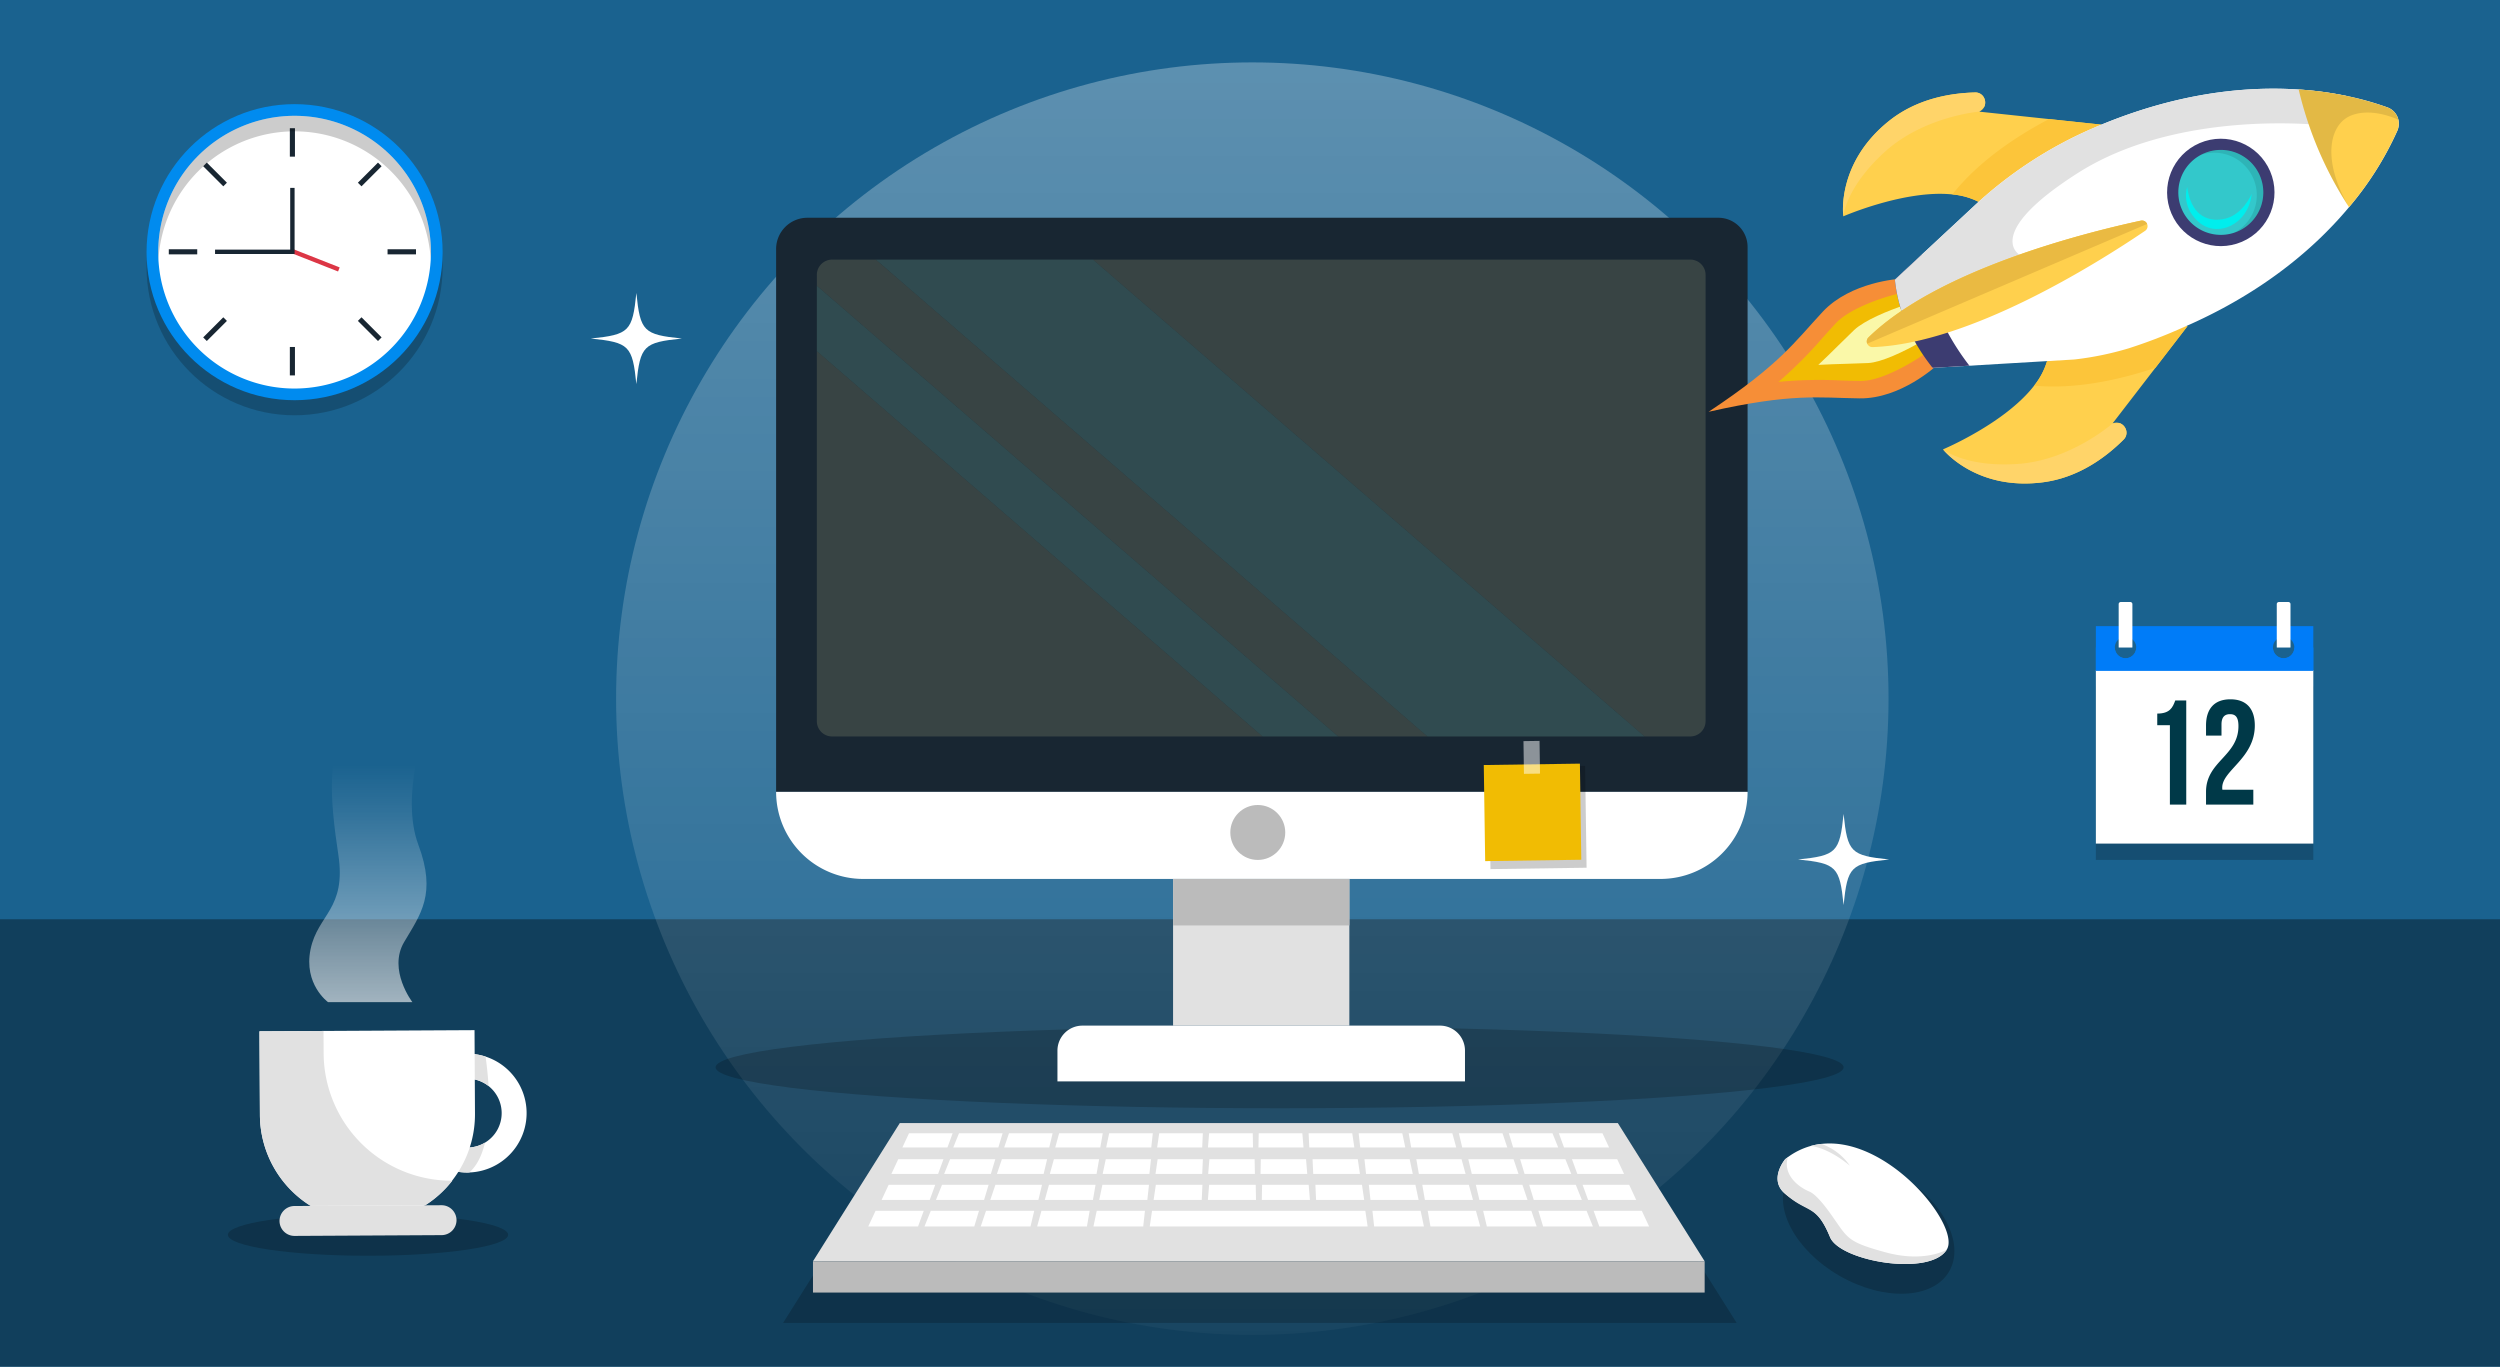 <svg id="Layer_2" data-name="Layer 2" xmlns="http://www.w3.org/2000/svg" xmlns:xlink="http://www.w3.org/1999/xlink" viewBox="0 0 1200 656"><defs><style>.cls-1{fill:#1a628f;}.cls-2{fill:#113f5c;}.cls-3{opacity:0.2;}.cls-17,.cls-4{fill:#fff;}.cls-5{fill:#e1e1e1;}.cls-6{fill:url(#Degradado_sin_nombre_4);}.cls-7{fill:#007cf8;}.cls-8{fill:#003948;}.cls-9{fill:#008bef;}.cls-10{fill:#182632;}.cls-11{fill:#dc3645;}.cls-12{opacity:0.8;fill:url(#Degradado_sin_nombre_4-2);}.cls-13{fill:#bbb;}.cls-14{fill:#384444;}.cls-15{fill:#436867;opacity:0.57;}.cls-16{fill:#f1bc03;}.cls-17{opacity:0.5;}.cls-18{fill:#f68e37;}.cls-19{fill:#faf8a8;}.cls-20{fill:#ffd04d;}.cls-21{fill:#ffd469;}.cls-22{fill:#fcc53a;}.cls-23{fill:#3c3c71;}.cls-24{fill:#eaba42;}.cls-25{fill:#33c8cb;}.cls-26{opacity:0.1;}.cls-27{fill:#00eeed;}.cls-28{opacity:0.11;}</style><linearGradient id="Degradado_sin_nombre_4" x1="176.648" y1="546.724" x2="176.648" y2="367.08" gradientUnits="userSpaceOnUse"><stop offset="0" stop-color="#fff"/><stop offset="0.216" stop-color="#fff" stop-opacity="0.763"/><stop offset="0.604" stop-color="#fff" stop-opacity="0.356"/><stop offset="0.874" stop-color="#fff" stop-opacity="0.1"/><stop offset="1" stop-color="#fff" stop-opacity="0"/></linearGradient><linearGradient id="Degradado_sin_nombre_4-2" x1="601.111" y1="-994.248" x2="601.111" y2="729.523" xlink:href="#Degradado_sin_nombre_4"/></defs><title>video-frame</title><rect class="cls-1" width="1200" height="656"/><rect class="cls-2" y="441.26" width="1200" height="214.74"/><ellipse class="cls-3" cx="176.649" cy="592.705" rx="67.263" ry="10.061"/><path class="cls-4" d="M233.067,507.159a28.523,28.523,0,1,0-8.664,55.649c0.3,0,.584-0.011.873-0.019A28.523,28.523,0,0,0,233.067,507.159Zm-0.25,41.289A16.545,16.545,0,1,1,240.8,534.2,16.493,16.493,0,0,1,232.817,548.448Z"/><path class="cls-5" d="M224.339,550.839a16.493,16.493,0,0,0,8.478-2.39c-1.426,5.887-3.792,11.025-7.541,14.341-0.289.009-.577,0.017-0.873,0.019a28.522,28.522,0,1,1,8.664-55.649c0.446,3.089,1.093,8.19,1.442,14.144A16.55,16.55,0,1,0,224.339,550.839Z"/><path class="cls-4" d="M227.775,494.472l0.216,40.308a51.616,51.616,0,0,1-103.23.554l-0.217-40.308Z"/><path class="cls-5" d="M211.991,592.862l-70.607.379a7.2,7.2,0,0,1-7.217-7.14h0a7.2,7.2,0,0,1,7.14-7.216l70.607-.379a7.2,7.2,0,0,1,7.217,7.14h0A7.2,7.2,0,0,1,211.991,592.862Z"/><path class="cls-5" d="M217.123,566.74a51.706,51.706,0,0,1-12.941,11.807l-55.143.3a51.64,51.64,0,0,1-24.278-43.509l-0.217-40.308,30.747-.165,0.058,10.765a61.445,61.445,0,0,0,61.774,61.114h0Z"/><path class="cls-6" d="M157.46,481.03s-11.851-8.57-8.394-25.359,17.283-19.258,13.332-45.429-5.926-49.873,5.432-63.7h37.034s-12.962,35.183-4.074,58.885,1.053,33.454-6.819,46.787,3.979,28.815,3.979,28.815H157.46Z"/><rect class="cls-3" x="1006.013" y="329.498" width="104.377" height="83.269"/><rect class="cls-4" x="1006.013" y="321.654" width="104.377" height="83.269"/><path class="cls-7" d="M1006.014,300.546v21.368h104.372V300.546H1006.014Zm14.247,15.416a5.145,5.145,0,0,1-5.143-5.137v-0.006a5.136,5.136,0,0,1,10.273,0v0.006A5.134,5.134,0,0,1,1020.261,315.962Zm75.885,0a5.139,5.139,0,0,1-5.137-5.137v-0.006a5.136,5.136,0,0,1,10.273,0v0.006A5.135,5.135,0,0,1,1096.146,315.962Z"/><path class="cls-7" d="M1110.387,310.825v11.088H1006.014V310.825h9.1a5.136,5.136,0,1,0,10.273,0h65.618a5.136,5.136,0,1,0,10.273,0h9.1Z"/><path class="cls-4" d="M1017.963,288.974h4.586a1,1,0,0,1,1,1v20.7a0.151,0.151,0,0,1-.151.151h-6.284a0.151,0.151,0,0,1-.151-0.151v-20.7A1,1,0,0,1,1017.963,288.974Z"/><path class="cls-4" d="M1093.853,288.974h4.586a1,1,0,0,1,1,1v20.7a0.151,0.151,0,0,1-.151.151H1093a0.151,0.151,0,0,1-.151-0.151v-20.7A1,1,0,0,1,1093.853,288.974Z"/><path class="cls-8" d="M1035.479,342.519c6.068,0,7.424-2.927,8.638-6.282h5.283v49.972h-7.853V348.087h-6.068v-5.568Z"/><path class="cls-8" d="M1070.386,342.8c-2.5,0-4.069,1.356-4.069,4.926v5.354h-7.424V348.23c0-8,4-12.565,11.707-12.565s11.708,4.569,11.708,12.565c0,15.705-15.634,21.559-15.634,29.769a5.419,5.419,0,0,0,.071,1.071h14.849v7.139h-22.7v-6.139c0-14.706,15.562-17.133,15.562-31.553C1074.455,344.018,1072.885,342.8,1070.386,342.8Z"/><g class="cls-3"><circle cx="141.401" cy="128.289" r="71.055"/></g><circle class="cls-9" cx="141.401" cy="121.043" r="71.055"/><path class="cls-4" d="M141.4,186.5a65.455,65.455,0,1,1,65.455-65.455A65.529,65.529,0,0,1,141.4,186.5Z"/><rect class="cls-10" x="139.125" y="61.539" width="2.45" height="13.651"/><rect class="cls-10" x="139.125" y="166.547" width="2.45" height="13.651"/><rect class="cls-10" x="81.021" y="119.643" width="13.651" height="2.45"/><rect class="cls-10" x="186.029" y="119.643" width="13.651" height="2.45"/><rect class="cls-10" x="170.651" y="82.517" width="13.651" height="2.45" transform="translate(-7.233 150.022) rotate(-45)"/><rect class="cls-10" x="96.399" y="156.769" width="13.651" height="2.45" transform="translate(-81.485 119.266) rotate(-45)"/><rect class="cls-10" x="102" y="76.917" width="2.45" height="13.651" transform="translate(-28.981 97.518) rotate(-45)"/><rect class="cls-10" x="176.251" y="151.168" width="2.45" height="13.651" transform="translate(-59.738 171.756) rotate(-44.997)"/><g class="cls-3"><path d="M206.855,121.043q0,1.88-.105,3.738a65.456,65.456,0,0,0-130.7,0q-0.105-1.858-.105-3.738A65.455,65.455,0,0,1,206.855,121.043Z"/></g><rect class="cls-11" x="150.032" y="112.344" width="2.1" height="24.874" transform="translate(-20.375 219.643) rotate(-68.508)"/><polygon class="cls-10" points="141.401 121.918 103.224 121.918 103.224 119.818 139.3 119.818 139.3 90.185 141.401 90.185 141.401 121.918"/><circle class="cls-12" cx="601.111" cy="335.342" r="305.387"/><ellipse class="cls-3" cx="614.205" cy="512.318" rx="270.723" ry="19.646"/><path class="cls-10" d="M387.556,104.522H824.818a14.023,14.023,0,0,1,14.023,14.023V380.087a0,0,0,0,1,0,0H372.533a0,0,0,0,1,0,0V119.545A15.023,15.023,0,0,1,387.556,104.522Z"/><path class="cls-4" d="M797.04,421.888H414.334a41.8,41.8,0,0,1-41.8-41.8H838.842A41.8,41.8,0,0,1,797.04,421.888Z"/><rect class="cls-5" x="563.074" y="421.888" width="84.617" height="70.413"/><rect class="cls-13" x="563.074" y="421.888" width="84.617" height="22.321"/><path class="cls-4" d="M519.573,492.3h171.62a12,12,0,0,1,12,12v14.785a0,0,0,0,1,0,0H507.573a0,0,0,0,1,0,0V504.3A12,12,0,0,1,519.573,492.3Z"/><path class="cls-14" d="M399.388,124.611a7.326,7.326,0,0,0-7.3,7.305v5.248L642.308,353.5H685.15L420.4,124.611H399.388Z"/><path class="cls-14" d="M392.083,217.1V346.2a7.327,7.327,0,0,0,7.3,7.305H606.017L392.083,168.541V217.1Z"/><path class="cls-14" d="M811.378,124.611H524.627L789.372,353.5h22.006a7.327,7.327,0,0,0,7.305-7.305V131.916A7.327,7.327,0,0,0,811.378,124.611Z"/><polygon class="cls-15" points="505.447 124.611 420.404 124.611 685.15 353.504 710.226 353.504 789.372 353.504 524.627 124.611 505.447 124.611"/><polygon class="cls-15" points="392.083 168.541 606.017 353.504 642.308 353.504 392.083 137.164 392.083 168.541"/><circle class="cls-13" cx="603.735" cy="399.585" r="13.187"/><rect class="cls-3" x="715.067" y="367.941" width="46.144" height="48.897" transform="translate(-5.601 10.723) rotate(-0.829)"/><rect class="cls-16" x="712.546" y="366.876" width="46.144" height="46.139" transform="translate(-5.565 10.683) rotate(-0.829)"/><rect class="cls-17" x="731.378" y="355.682" width="7.714" height="15.711" transform="translate(-5.176 10.662) rotate(-0.828)"/><polygon class="cls-3" points="833.596 635 375.881 635 436.32 539.059 773.157 539.059 833.596 635"/><polygon class="cls-5" points="818.23 605.404 390.232 605.404 431.912 539.059 776.55 539.059 818.23 605.404"/><rect class="cls-13" x="390.232" y="605.404" width="427.998" height="15.025"/><polygon class="cls-4" points="454.779 550.771 433.15 550.771 436.32 543.971 457.261 543.971 454.779 550.771"/><polygon class="cls-4" points="457.579 550.771 460.314 543.971 481.256 543.971 479.208 550.771 457.579 550.771"/><polygon class="cls-4" points="482.008 550.771 484.308 543.971 505.25 543.971 503.637 550.771 482.008 550.771"/><polygon class="cls-4" points="506.516 550.771 508.382 543.971 529.324 543.971 528.145 550.771 506.516 550.771"/><polygon class="cls-4" points="530.972 550.771 532.403 543.971 553.344 543.971 552.601 550.771 530.972 550.771"/><polygon class="cls-4" points="555.428 550.771 556.423 543.971 577.365 543.971 577.056 550.771 555.428 550.771"/><polygon class="cls-4" points="579.82 550.771 580.381 543.971 601.322 543.971 601.449 550.771 579.82 550.771"/><polygon class="cls-4" points="604.058 550.771 604.184 543.971 625.126 543.971 625.687 550.771 604.058 550.771"/><polygon class="cls-4" points="628.451 550.771 628.142 543.971 649.083 543.971 650.079 550.771 628.451 550.771"/><polygon class="cls-4" points="652.906 550.771 652.163 543.971 673.104 543.971 674.535 550.771 652.906 550.771"/><polygon class="cls-4" points="677.362 550.771 676.183 543.971 697.125 543.971 698.99 550.771 677.362 550.771"/><polygon class="cls-4" points="701.87 550.771 700.257 543.971 721.199 543.971 723.499 550.771 701.87 550.771"/><polygon class="cls-4" points="726.299 550.771 724.251 543.971 745.193 543.971 747.928 550.771 726.299 550.771"/><polygon class="cls-4" points="750.728 550.771 772.357 550.771 769.187 543.971 748.246 543.971 750.728 550.771"/><polygon class="cls-4" points="450.289 563.482 427.865 563.482 431.151 556.431 452.863 556.431 450.289 563.482"/><polygon class="cls-4" points="453.192 563.482 456.028 556.431 477.739 556.431 475.616 563.482 453.192 563.482"/><polygon class="cls-4" points="478.52 563.482 480.904 556.431 502.616 556.431 500.943 563.482 478.52 563.482"/><polygon class="cls-4" points="503.929 563.482 505.863 556.431 527.574 556.431 526.353 563.482 503.929 563.482"/><polygon class="cls-4" points="529.284 563.482 530.767 556.431 552.478 556.431 551.707 563.482 529.284 563.482"/><polygon class="cls-4" points="554.638 563.482 555.671 556.431 577.382 556.431 577.062 563.482 554.638 563.482"/><polygon class="cls-4" points="579.927 563.482 580.509 556.431 602.22 556.431 602.351 563.482 579.927 563.482"/><polygon class="cls-4" points="605.057 563.482 605.187 556.431 626.899 556.431 627.48 563.482 605.057 563.482"/><polygon class="cls-4" points="630.346 563.482 630.025 556.431 651.737 556.431 652.77 563.482 630.346 563.482"/><polygon class="cls-4" points="655.7 563.482 654.93 556.431 676.641 556.431 678.124 563.482 655.7 563.482"/><polygon class="cls-4" points="681.055 563.482 679.833 556.431 701.545 556.431 703.479 563.482 681.055 563.482"/><polygon class="cls-4" points="706.464 563.482 704.792 556.431 726.503 556.431 728.888 563.482 706.464 563.482"/><polygon class="cls-4" points="731.791 563.482 729.668 556.431 751.38 556.431 754.215 563.482 731.791 563.482"/><polygon class="cls-4" points="757.119 563.482 779.542 563.482 776.256 556.431 754.544 556.431 757.119 563.482"/><polygon class="cls-4" points="446.263 575.968 423.167 575.968 426.551 568.706 448.914 568.706 446.263 575.968"/><polygon class="cls-4" points="449.253 575.968 452.173 568.706 474.536 568.706 472.349 575.968 449.253 575.968"/><polygon class="cls-4" points="475.339 575.968 477.796 568.706 500.158 568.706 498.435 575.968 475.339 575.968"/><polygon class="cls-4" points="501.51 575.968 503.502 568.706 525.864 568.706 524.606 575.968 501.51 575.968"/><polygon class="cls-4" points="527.625 575.968 529.152 568.706 551.515 568.706 550.721 575.968 527.625 575.968"/><polygon class="cls-4" points="553.739 575.968 554.802 568.706 577.165 568.706 576.835 575.968 553.739 575.968"/><polygon class="cls-4" points="579.786 575.968 580.385 568.706 602.748 568.706 602.882 575.968 579.786 575.968"/><polygon class="cls-4" points="605.669 575.968 605.804 568.706 628.166 568.706 628.765 575.968 605.669 575.968"/><polygon class="cls-4" points="631.716 575.968 631.387 568.706 653.749 568.706 654.812 575.968 631.716 575.968"/><polygon class="cls-4" points="657.831 575.968 657.037 568.706 679.399 568.706 680.927 575.968 657.831 575.968"/><polygon class="cls-4" points="683.945 575.968 682.687 568.706 705.049 568.706 707.041 575.968 683.945 575.968"/><polygon class="cls-4" points="710.116 575.968 708.394 568.706 730.756 568.706 733.212 575.968 710.116 575.968"/><polygon class="cls-4" points="736.203 575.968 734.015 568.706 756.378 568.706 759.299 575.968 736.203 575.968"/><polygon class="cls-4" points="762.289 575.968 785.385 575.968 782 568.706 759.638 568.706 762.289 575.968"/><polygon class="cls-4" points="440.659 588.706 416.76 588.706 420.262 581.192 443.402 581.192 440.659 588.706"/><polygon class="cls-4" points="443.753 588.706 446.775 581.192 469.916 581.192 467.652 588.706 443.753 588.706"/><polygon class="cls-4" points="470.747 588.706 473.289 581.192 496.429 581.192 494.646 588.706 470.747 588.706"/><polygon class="cls-4" points="497.829 588.706 499.89 581.192 523.03 581.192 521.728 588.706 497.829 588.706"/><polygon class="cls-4" points="524.851 588.706 526.432 581.192 549.572 581.192 548.751 588.706 524.851 588.706"/><polygon class="cls-4" points="655.363 581.192 632.223 581.192 628.89 581.192 605.75 581.192 602.588 581.192 579.448 581.192 552.975 581.192 551.874 588.706 578.828 588.706 602.727 588.706 605.611 588.706 629.51 588.706 632.564 588.706 656.463 588.706 655.363 581.192"/><polygon class="cls-4" points="659.587 588.706 658.765 581.192 681.906 581.192 683.486 588.706 659.587 588.706"/><polygon class="cls-4" points="686.61 588.706 685.308 581.192 708.448 581.192 710.509 588.706 686.61 588.706"/><polygon class="cls-4" points="713.691 588.706 711.909 581.192 735.049 581.192 737.591 588.706 713.691 588.706"/><polygon class="cls-4" points="740.685 588.706 738.422 581.192 761.562 581.192 764.585 588.706 740.685 588.706"/><polygon class="cls-4" points="767.679 588.706 791.578 588.706 788.076 581.192 764.936 581.192 767.679 588.706"/><ellipse class="cls-3" cx="896.963" cy="587.918" rx="28.196" ry="44.634" transform="translate(-60.67 1070.754) rotate(-60)"/><path class="cls-4" d="M935.164,598.008h-0.013a5.5,5.5,0,0,1-.686,1.789,0.013,0.013,0,0,1-.013.013c-8.084,13.087-51.217,5.609-56.019-5.958-0.417-1.009-.834-1.937-1.224-2.8-5.985-12.858-9.791-9.28-20.3-18a10.178,10.178,0,0,1-1.224-1.17c-0.04-.053-0.094-0.094-0.135-0.148-5.918-6.738,1.359-15.333,1.359-15.333q0.666-.524,1.331-1.009v-0.013a34.022,34.022,0,0,1,10.868-5.3,30.939,30.939,0,0,1,5.138-1C905.009,545.6,937.988,584.707,935.164,598.008Z"/><path class="cls-5" d="M934.451,599.811c-8.084,13.087-51.217,5.609-56.019-5.958-0.417-1.009-.834-1.937-1.224-2.8-6.026-12.8-10.114-8.917-20.3-18-0.443-.39-0.847-0.78-1.224-1.17-0.04-.053-0.094-0.094-0.135-0.148-5.918-6.738,1.359-15.333,1.359-15.333q0.666-.524,1.331-1.009c-0.86,2.488-1.681,8.11,5.138,13.571a23.476,23.476,0,0,0,5.313,3.08c1.493,0.645,4.492,2.918,9.845,10.383,8.567,11.93,7.4,13.45,26.4,18.655C923.516,606.186,933.993,600.08,934.451,599.811Z"/><path class="cls-5" d="M887.955,559.556c-11-9.128-18.843-9.468-18.843-9.468a30.939,30.939,0,0,1,5.138-1A27.643,27.643,0,0,1,887.955,559.556Z"/><path class="cls-4" d="M327.315,162.494c-18.45,1.885-19.977,3.412-21.862,21.862-1.885-18.45-3.412-19.978-21.862-21.862,18.45-1.884,19.977-3.412,21.862-21.862C307.337,159.082,308.865,160.61,327.315,162.494Z"/><path class="cls-4" d="M906.79,412.548c-18.45,1.885-19.977,3.412-21.862,21.862-1.885-18.45-3.412-19.978-21.862-21.862,18.45-1.884,19.978-3.412,21.862-21.862C886.813,409.136,888.34,410.663,906.79,412.548Z"/><path class="cls-18" d="M892.654,191.218c-19.751-.242-32.252-2.655-72.266,6.388-0.087.018-.173,0.037-0.263,0.063,0.079-.052.152-0.1,0.225-0.152,34.175-22.692,41.064-33.4,54.53-47.85,13.527-14.514,36.986-15.821,36.986-15.821L922.3,153.907l0.038,0.09,7.3,21.4S912.493,191.46,892.654,191.218Z"/><path class="cls-16" d="M853.7,183.3A205.74,205.74,0,0,0,874.978,162c1.968-2.2,4-4.471,6.163-6.788,7.1-7.62,24.6-13.211,31.309-14.474l6.025,14.085,6.194,14.481c-5.538,3.982-21.247,13.691-31.7,13.564-3.167-.039-6.216-0.137-9.164-0.231A205.562,205.562,0,0,0,853.7,183.3Z"/><path class="cls-19" d="M872.786,175.142c3.473-3.253,6.615-6.359,9.713-9.42l0.037-.037c2.376-2.347,4.832-4.774,7.4-7.224,4.831-4.609,16.307-9.408,24.887-12.179l7.536,17.618c-8.468,4.927-19.423,10.071-25.665,10.361-3.55.165-7.009,0.265-10.353,0.362H886.3C881.948,174.75,877.535,174.877,872.786,175.142Z"/><path class="cls-20" d="M949.729,96.881a34.717,34.717,0,0,0-12.6-3.55c-22.7-2.394-52.34,10.514-52.34,10.514a0.03,0.03,0,0,1,0-.011c-0.082-.6-3.254-25.572,21.849-45.707C919.812,47.566,935.715,44.7,947.983,44.39a4.609,4.609,0,0,1,4.5,2.845,5,5,0,0,1,.07,3.79,4.663,4.663,0,0,1-2.574,2.556l33.542,3.57,25.115,2.672h0.011C987.348,80.681,949.729,96.881,949.729,96.881Z"/><path class="cls-21" d="M884.791,103.835c-0.082-.6-3.254-25.572,21.849-45.707C919.812,47.566,935.715,44.7,947.983,44.39a4.609,4.609,0,0,1,4.5,2.845,5,5,0,0,1,.07,3.79q-1.2,1.242-2.574,2.556s-26.593,2.28-45.372,19.408C886.119,89.848,884.828,103.416,884.791,103.835Z"/><path class="cls-22" d="M949.729,96.881a34.717,34.717,0,0,0-12.6-3.55c12.659-16,30.914-28.03,46.386-36.181l25.115,2.672h0.011C987.348,80.681,949.729,96.881,949.729,96.881Z"/><path class="cls-20" d="M982.522,173.546a34.717,34.717,0,0,1-6.134,11.562C962.44,203.179,932.636,215.7,932.636,215.7l0.007,0.008c0.379,0.476,16.246,20.014,48.145,15.767,16.736-2.231,29.793-11.752,38.489-20.411a4.609,4.609,0,0,0,1.048-5.216,5,5,0,0,0-2.693-2.668,4.662,4.662,0,0,0-3.626.1l20.584-26.722L1050,156.543l0.008-.007C1020.22,157.528,982.522,173.546,982.522,173.546Z"/><path class="cls-21" d="M932.643,215.7c0.379,0.476,16.246,20.014,48.145,15.767,16.736-2.231,29.793-11.752,38.489-20.411a4.609,4.609,0,0,0,1.048-5.216,5,5,0,0,0-2.693-2.668q-1.729.012-3.626,0.1s-20.015,17.656-45.372,19.408C943.676,224.4,932.971,215.967,932.643,215.7Z"/><path class="cls-22" d="M982.522,173.546a34.717,34.717,0,0,1-6.134,11.562c20.313,1.894,41.622-3,58.2-8.556L1050,156.543l0.008-.007C1020.22,157.528,982.522,173.546,982.522,173.546Z"/><path class="cls-4" d="M1046.935,157.586a250.105,250.105,0,0,1-25.073,9.583,148.354,148.354,0,0,1-25.616,5.321c-0.318.042-.636,0.074-0.953,0.091l-16.079.95-17.764,1.048-33.8,2-18.107-42.332,2.816-2.618,21.972-20.444,13.026-12.123a200.375,200.375,0,0,1,56.5-37.184c0.595-.258,1.2-0.52,1.8-0.778,28.81-12.323,54.621-17.25,76.313-18.307q2.319-.113,4.572-0.169,5.411-.132,10.445.035,2.172,0.067,4.264.183c0.714,0.038,1.418.08,2.117,0.127a168.6,168.6,0,0,1,23.645,3.23,139.2,139.2,0,0,1,18.669,5.254,8.309,8.309,0,0,1,4.934,11.535,155.331,155.331,0,0,1-23.089,36.459q-0.74.887-1.507,1.779-1.358,1.588-2.8,3.194-3.359,3.737-7.187,7.555-1.549,1.546-3.185,3.1C1097.109,130.017,1075.727,145.27,1046.935,157.586Z"/><path class="cls-23" d="M945.324,175.53l-17.672,1.046q-1.917-2.414-3.649-4.885-1.466-2.092-2.795-4.232a82.043,82.043,0,0,1-7.688-15.767,74.14,74.14,0,0,1-3.975-17.448l12.961-12.058a116.286,116.286,0,0,0,5.473,21.866,112.372,112.372,0,0,0,11.714,23.565q1.21,1.86,2.5,3.686Q943.7,173.439,945.324,175.53Z"/><path class="cls-5" d="M913.52,151.692a74.14,74.14,0,0,1-3.975-17.448l12.961-12.058,11.826-11,13.026-12.123a200.375,200.375,0,0,1,56.5-37.184c0.595-.258,1.2-0.52,1.8-0.778,38.986-16.676,72.484-19.81,97.712-18.13a168.6,168.6,0,0,1,23.645,3.23c-1.306,6.035.812,7.654-10.019,14.13,0,0-70.314-8.794-119.8,22.818-45.331,28.959-27.893,39.078-27.893,39.078l-41.329,21.83Z"/><path class="cls-20" d="M898.853,166.609a2.714,2.714,0,0,1-1.991-4.654c32.958-32.186,102.185-49.876,130.682-56.039a2.707,2.707,0,0,1,2.092,4.89C1005.5,127.158,944.892,165,898.853,166.609Z"/><path class="cls-24" d="M1030.613,107.5l-134.35,57.468a2.682,2.682,0,0,1,.6-3.009c32.958-32.186,102.185-49.876,130.682-56.039A2.644,2.644,0,0,1,1030.613,107.5Z"/><circle class="cls-23" cx="1065.983" cy="92.366" r="25.771" transform="translate(49.574 426.676) rotate(-23.159)"/><path class="cls-25" d="M1074,111.106c-0.081.035-.166,0.071-0.249,0.1a20.4,20.4,0,0,1-26.4-10.58c-0.038-.08-0.075-0.165-0.109-0.246A20.392,20.392,0,1,1,1074,111.106Z"/><path class="cls-26" d="M1078.785,108.23a20.384,20.384,0,0,0-20.818-34.6q-0.775.332-1.5,0.718a20.39,20.39,0,0,1,19.237,35.2,19.956,19.956,0,0,1-3.279,2.152c0.445-.144.888-0.313,1.326-0.492,0.083-.031.168-0.068,0.249-0.1A20.326,20.326,0,0,0,1078.785,108.23Z"/><path class="cls-27" d="M1080.832,93.013s-4.37,10.788-14.059,12.23c-10.609,1.578-15.677-5.833-16.912-15.485,0,0-3.265,8.9,5.364,16.674C1064.231,114.547,1079.262,107.832,1080.832,93.013Z"/><path class="cls-20" d="M1127.533,99.444a177.987,177.987,0,0,1-24.159-56.478,155.324,155.324,0,0,1,42.314,8.484,8.4,8.4,0,0,1,5.548,6.046,8.811,8.811,0,0,1-.614,5.489A155.331,155.331,0,0,1,1127.533,99.444Z"/><path class="cls-28" d="M1127.533,99.444a177.987,177.987,0,0,1-24.159-56.478,155.324,155.324,0,0,1,42.314,8.484,8.4,8.4,0,0,1,5.548,6.046c-1.623-.768-13.412-6.029-23.021-1.919C1117.869,60,1114.54,77.2,1127.533,99.444Z"/></svg>